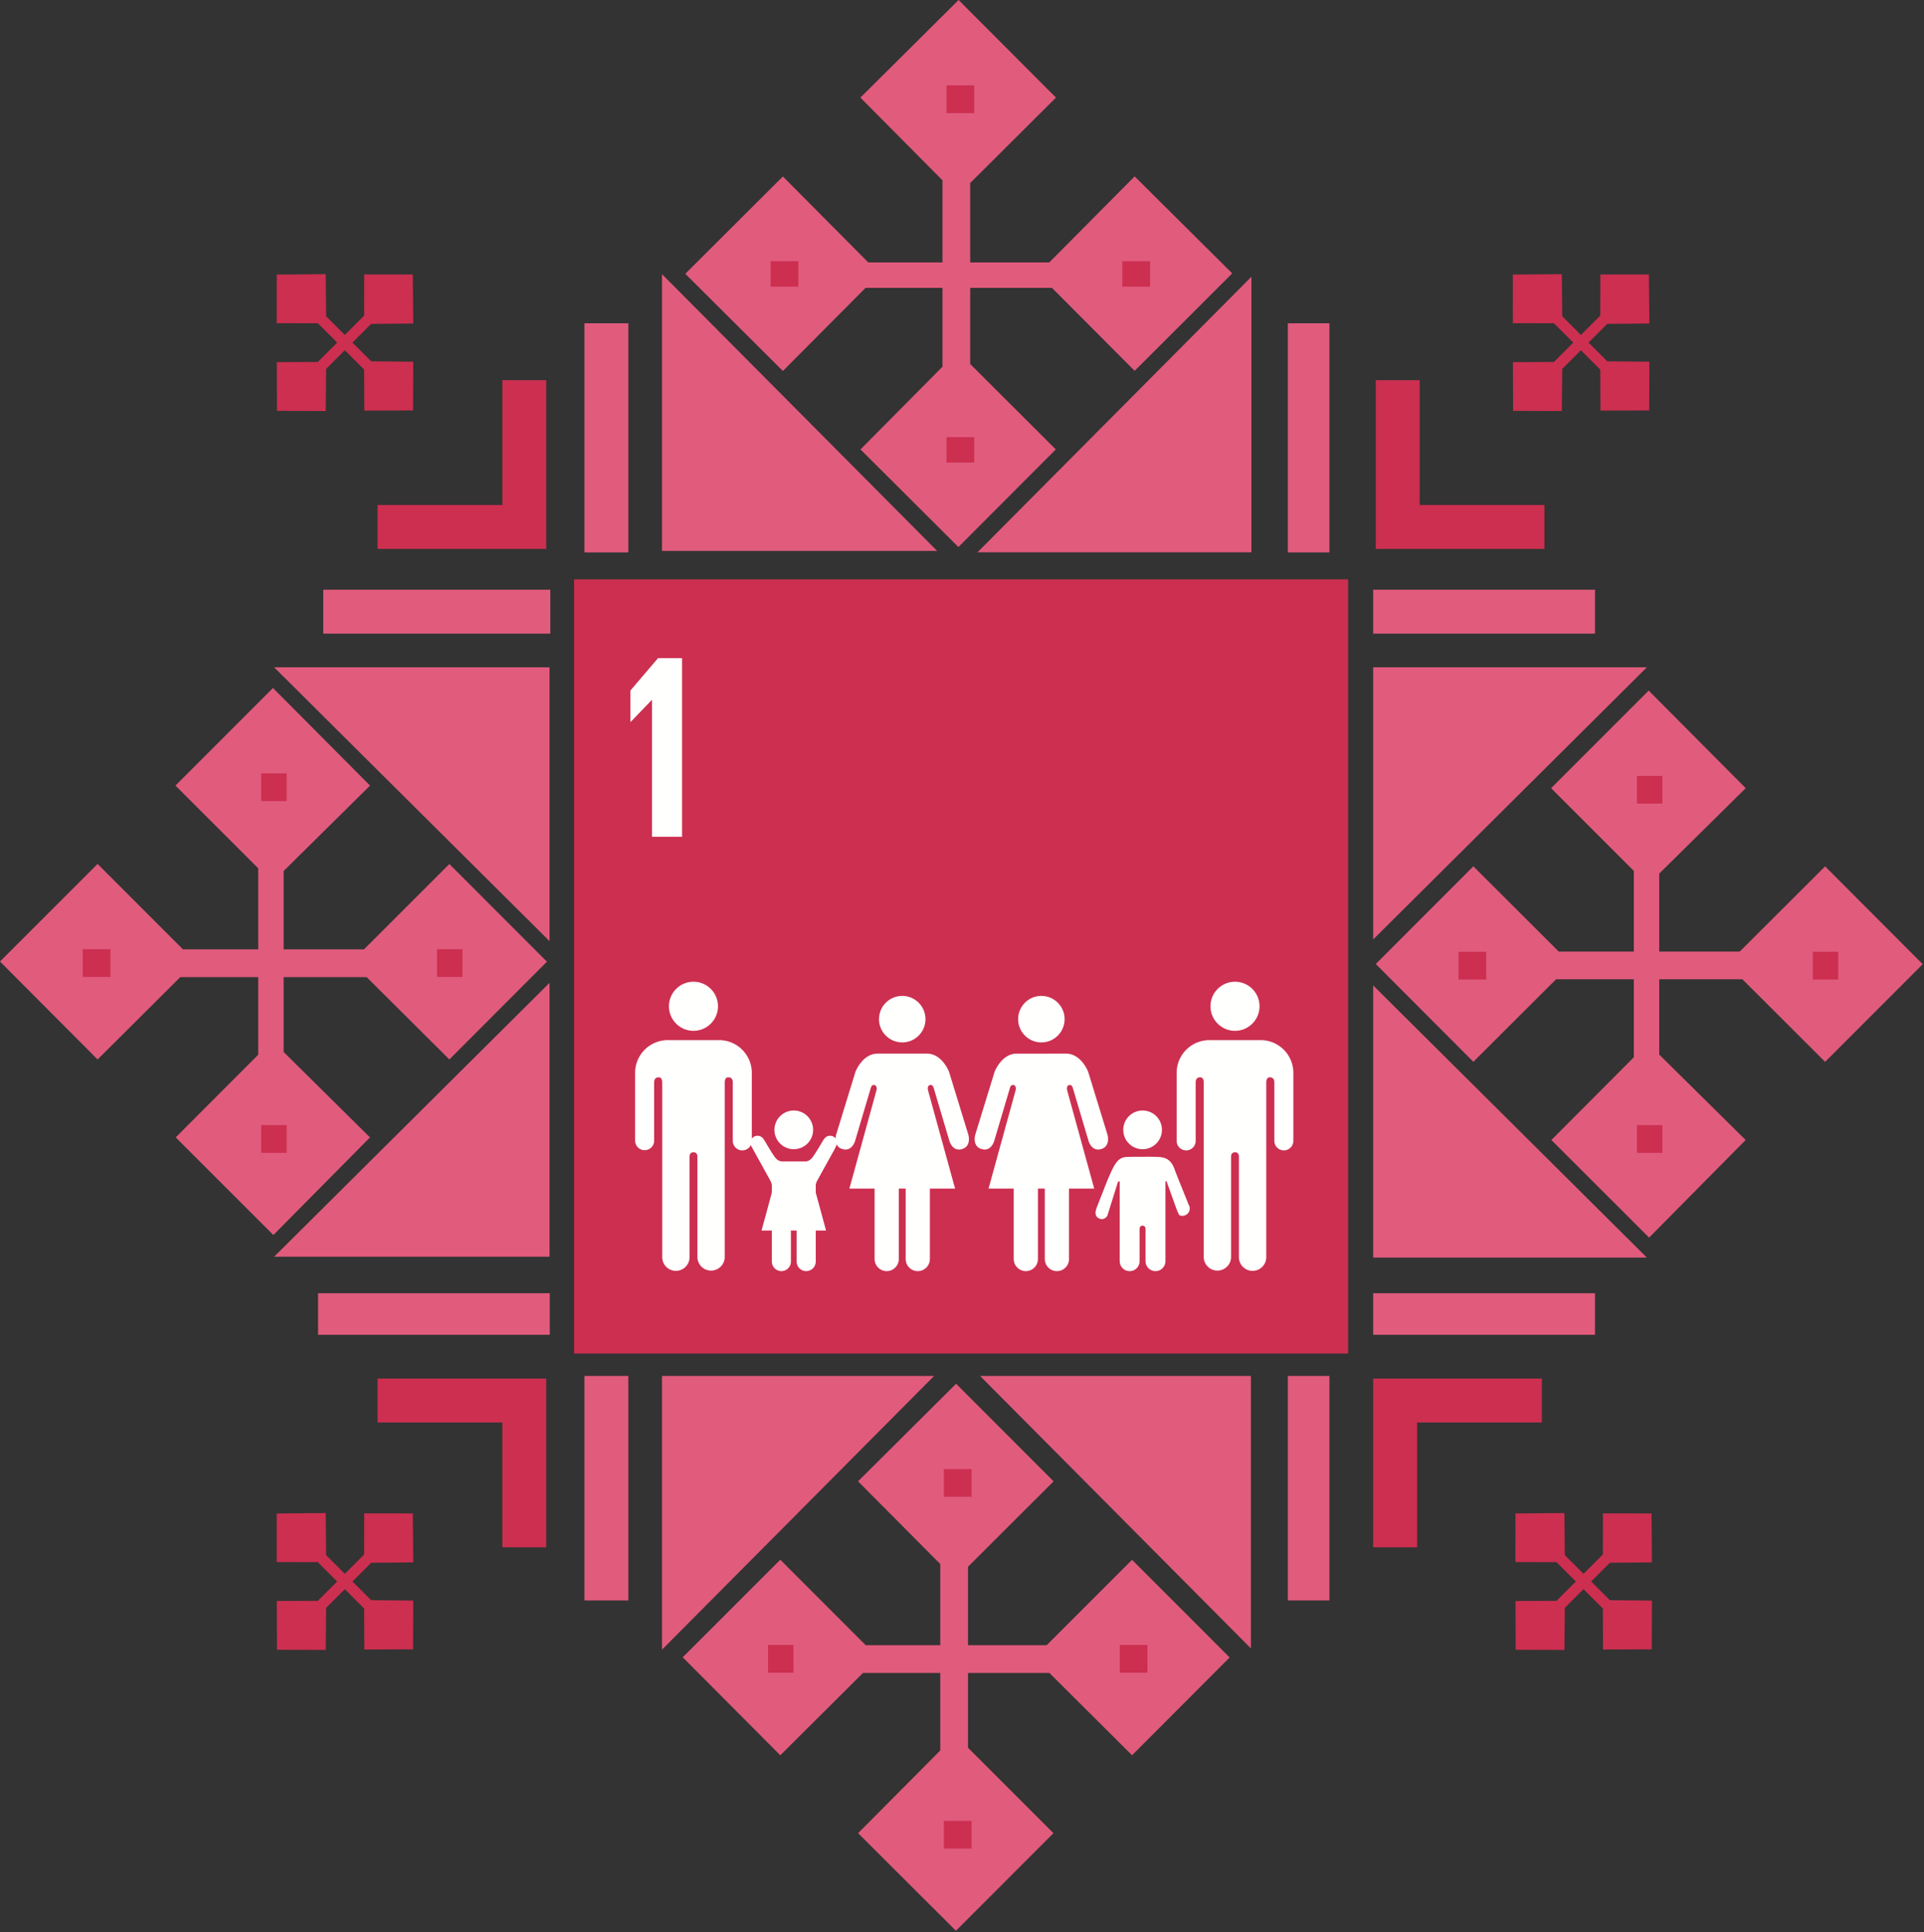 <svg xmlns="http://www.w3.org/2000/svg" width="744" height="747" viewBox="0 0 744 747"><rect x="0" y="0" width="744" height="747" fill="#333333" stroke="none"/><title>Elements / Targets / Icon Logo 01</title><g fill="none" fill-rule="evenodd"><path fill="#E15B7D" d="M212.501 258H106l106.501 105.883zm149.889-44.99L256 106v107.01zm-136.39.571h16.977V125H226zm108.714-102.282h29.734v30.486l-31.707 31.979 37.87 37.735 37.66-37.735-33.101-33.027v-29.438h31.612l31.98 32.082 37.735-37.683-37.735-37.494-33.026 33.266H375.17V70.762l33.169-33.026L370.676 0l-37.972 37.736 31.744 31.979v31.755H335.76l-33.025-33.24L265 105.858l37.735 37.577zM498 213.581h16.083V125H498zm33 31.396h85.777V228H531zM531 258v105.225L636.838 258zm-47.085-44.467V107L378 213.533zM109.682 406.736v-28.949h32.101l31.98 31.838 37.733-37.806-37.733-37.757-33.026 33.002h-31.055v-30.303l33.413-33.026L105.555 266l-37.708 37.735 32.006 31.98v31.349H70.76l-33.025-33.038L0 371.755l37.735 37.873 31.98-31.841h30.138v29.996l-31.909 31.98 37.77 37.735 37.363-37.735zM125 244.977h87.81V228H125zm406 271.106h85.777V500H531zm-33 102.712h16.083V532H498zm175.783-240.162l31.979 31.916 37.735-37.767-37.735-37.816-33.025 32.945h-31.125v-30.152l33.448-33.024L637.537 267l-37.734 37.735 31.98 31.979v31.197h-29.022l-33.027-32.961L532 372.716l37.734 37.816 31.98-31.899h30.069v30.149l-31.875 31.98 37.787 37.736 37.338-37.736-33.421-33.025v-29.104zM531 486.225h105.838L531 381zM379 532l104.722 105.334V532zm-153 86.795h16.977V532H226zM212.501 380L106 485.884h106.501zM123 516.083h89.597V500H123zM256 532v105.812L361.197 532zm148.737 104.094h-30.413v-30.332l33.093-33.027L369.716 535l-37.915 37.735 31.8 31.98v31.379h-28.84l-33.025-33.053L264 640.763l37.736 37.882 31.979-31.829h29.886v29.968l-31.782 31.979 37.832 37.736 37.715-37.736-33.042-33.027v-28.92h31.46l31.979 31.824 37.735-37.813-37.735-37.748z"/><path fill="#CC2F50" d="M222 523.327h299.326V224H222z"/><g fill="#FFFFFE"><path d="M468.086 389.062c0-5.244 4.252-9.49 9.49-9.49 5.234 0 9.474 4.246 9.474 9.49 0 5.239-4.24 9.488-9.473 9.488-5.24 0-9.491-4.25-9.491-9.488m-209.409 0c0-5.244 4.253-9.49 9.493-9.49 5.23 0 9.47 4.246 9.47 9.49 0 5.239-4.24 9.488-9.47 9.488-5.24 0-9.493-4.25-9.493-9.488m229.973 13.146c6.436.581 11.481 5.995 11.481 12.599v26.295a3.682 3.682 0 0 1-3.674 3.676 3.678 3.678 0 0 1-3.68-3.676v-22.585c0-.846-.244-1.994-1.795-1.994-1.069 0-1.292 1.135-1.332 1.858v67.693a5.282 5.282 0 0 1-5.279 5.282c-2.927 0-5.295-2.373-5.295-5.282v-39.009c-.014-.43-.158-1.549-1.5-1.549h-.004c-1.348 0-1.513 1.119-1.527 1.549v39.009a5.283 5.283 0 0 1-10.564 0v-67.693c-.035-.723-.266-1.858-1.329-1.858-1.558 0-1.793 1.148-1.793 1.994v22.585a3.675 3.675 0 1 1-7.352 0v-26.295c0-6.604 5.05-12.018 11.495-12.599.21-.027.442-.059.695-.059h20.731c.273 0 .495.032.722.059m-76.976-8.164c0-4.961-4.01-8.992-8.973-8.992-4.968 0-8.99 4.03-8.99 8.992a8.984 8.984 0 0 0 8.99 8.985c4.963 0 8.973-4.021 8.973-8.985m-27.076 20.348l-7.468 24.31s-1.332 4.456 2.451 5.568c3.761 1.116 4.902-3.236 4.902-3.236l6.021-20.289s.328-1.56 1.5-1.222c1.176.335.735 2.005.735 2.005l-10.479 38.02h9.744v27.234c0 2.574 2.1 4.672 4.686 4.672a4.674 4.674 0 0 0 4.672-4.672v-27.234h2.658v27.234a4.676 4.676 0 0 0 4.68 4.672 4.68 4.68 0 0 0 4.686-4.672v-27.234h9.742l-10.472-38.02s-.44-1.67.73-2.005c1.174-.339 1.5 1.222 1.5 1.222l6.021 20.29s1.145 4.351 4.9 3.235c3.79-1.112 2.453-5.568 2.453-5.568l-7.469-24.31s-2.668-7.027-8.576-7.027H393.18c-5.908 0-8.582 7.027-8.582 7.027m-26.726-20.348c0-4.961-4.017-8.992-8.979-8.992-4.964 0-8.982 4.03-8.982 8.992a8.98 8.98 0 0 0 8.982 8.985c4.962 0 8.98-4.021 8.98-8.985m-27.08 20.348l-7.464 24.31s-1.335 4.456 2.448 5.568c3.759 1.116 4.902-3.236 4.902-3.236l6.02-20.289s.327-1.56 1.501-1.222c1.175.335.731 2.005.731 2.005l-10.477 38.02h9.746v27.234c0 2.574 2.104 4.672 4.683 4.672a4.675 4.675 0 0 0 4.677-4.672v-27.234h2.661v27.234a4.67 4.67 0 0 0 4.677 4.672 4.676 4.676 0 0 0 4.683-4.672v-27.234h9.746l-10.471-38.02s-.445-1.67.725-2.005c1.171-.339 1.502 1.222 1.502 1.222l6.017 20.29s1.145 4.351 4.902 3.235c3.788-1.112 2.45-5.568 2.45-5.568l-7.467-24.31s-2.663-7.027-8.574-7.027h-19.036c-5.904 0-8.582 7.027-8.582 7.027m111.049 29.928a7.471 7.471 0 0 0 7.474-7.484 7.461 7.461 0 0 0-7.474-7.47 7.465 7.465 0 0 0-7.478 7.47 7.475 7.475 0 0 0 7.478 7.484m-17.926 23.227c-.366.876-.665 2.73 1.089 3.538 2.058.946 3.203-1.044 3.203-1.044l4.066-12.963s.706-.867.706.03v30.514h.02a3.827 3.827 0 0 0 3.835 3.838 3.828 3.828 0 0 0 3.834-3.838V475.58s-.221-1.7 1.149-1.7c1.372 0 1.161 1.7 1.161 1.7v12.042a3.839 3.839 0 0 0 3.843 3.838 3.84 3.84 0 0 0 3.844-3.838v-30.514c0-.897.475-.257.475-.257l3.186 8.876s1.384 3.966 1.81 4.142c1.436.603 3.096-.083 3.705-1.533a2.79 2.79 0 0 0-.305-2.727l.028-.03c-.092-.285-4.762-11.738-5.312-13.345-1.686-4.924-4.753-4.882-7.71-4.963-2.956-.069-4.725 0-4.725 0s-1.887-.076-5.792.04c-3.894.122-5.123 2.12-9.422 13.176-.614 1.593-2.688 6.746-2.716 7.055l.028.005zm-166.837-65.339c-6.434.581-11.485 5.995-11.485 12.599v26.295a3.68 3.68 0 0 0 7.358 0v-22.585c0-.846.246-1.994 1.795-1.994 1.07 0 1.292 1.135 1.337 1.858v67.693a5.279 5.279 0 0 0 5.279 5.282 5.286 5.286 0 0 0 5.283-5.282v-39.009c.022-.43.165-1.549 1.508-1.549h.004c1.347 0 1.512 1.119 1.524 1.549v39.009a5.283 5.283 0 0 0 10.564 0v-67.693c.032-.723.27-1.858 1.333-1.858 1.557 0 1.79 1.148 1.79 1.994v22.585a3.683 3.683 0 0 0 3.68 3.676 3.678 3.678 0 0 0 3.674-3.676v-26.295c0-6.604-5.046-12.018-11.493-12.599-.213-.027-.44-.059-.696-.059h-20.731c-.273 0-.5.032-.724.059"/><path d="M295.227 440.402a2.734 2.734 0 0 0-2.307-1.277 2.725 2.725 0 0 0-2.724 2.716c0 .436.266 1.197.266 1.197l7.538 13.64s.461.942.461 1.8v29.293h.015a3.678 3.678 0 0 0 3.686 3.684 3.671 3.671 0 0 0 3.675-3.684v-11.56s-.208-1.638 1.113-1.638c1.316 0 1.11 1.637 1.11 1.637v11.561a3.682 3.682 0 0 0 3.688 3.684 3.685 3.685 0 0 0 3.691-3.684v-29.293c0-.858.456-1.8.456-1.8l6.968-12.592s.853-1.809.853-2.245a2.723 2.723 0 0 0-2.726-2.716c-.987 0-1.829.511-2.305 1.277l-.032-.016c-.219.188-3.709 6.403-4.86 7.556-1.218 1.227-2.309 1.09-2.309 1.09h-9.059s-1.098.137-2.31-1.09c-1.167-1.153-4.643-7.368-4.866-7.556l-.022.016z"/><path d="M306.95 444.32a7.47 7.47 0 0 0 7.472-7.484 7.46 7.46 0 0 0-7.472-7.47 7.462 7.462 0 0 0-7.474 7.47 7.472 7.472 0 0 0 7.474 7.484m.012 10.495l8.45 6.164 4.016 14.786h-24.942l4.025-14.786zm-54.926-184.171h.1v52.888h11.615V254.44h-9.274l-10.696 12.536V279.1h.102z"/></g><path fill="#CC2F50" d="M101 309.722h9.829V299H101zm68 68.001h9.829V367H169zm-68 67.999h9.829V435H101zm-69-67.999h10.723V367H32zM366 43.722h10.722V33H366zm68 67.107h10.722V101H434zm-68 68h10.722V169H366zm-68-68h10.722V101H298zm335 199.894h9.829V300H633zm68 67.999h9.829V368H701zm-68 67.001h9.829V435H633zm-69-67.001h10.722V368H564zm-199 200h10.722V568H365zm68 68h10.722V636H433zm-68 68h10.722V704H365zm-68-68h9.829V636H297zm311.376-514.263l-7.486 7.485-15.852.064.063 18.842 18.855.077.153-16.282 7.226-7.226 7.485 7.486.063 15.852 18.843-.063.076-18.855-16.282-.153-7.226-7.227 7.226-7.226 16.274-.159-.157-18.939-18.792-.012-.025 15.892-7.485 7.485-7.226-7.226-.16-16.274-18.937.158-.012 18.793 15.89.022zm-477.999 0l-7.487 7.485-15.852.064.063 18.842 18.856.077.152-16.282 7.226-7.226 7.486 7.486.063 15.852 18.842-.063.076-18.855-16.281-.153-7.226-7.227 7.226-7.226 16.274-.159-.158-18.939-18.792-.012-.024 15.892-7.486 7.485-7.226-7.226L125.95 106l-18.938.158-.012 18.793 15.89.022zm5.918 479l7.226-7.227 16.274-.16-.158-18.937-18.792-.011-.024 15.89-7.485 7.486-7.227-7.227L125.95 585l-18.938.158-.012 18.793 15.89.021 7.487 7.487-7.487 7.485-15.852.063.063 18.842 18.856.077.152-16.283 7.227-7.226 7.485 7.489.063 15.851 18.842-.063.076-18.857-16.281-.151zm478.999.001l7.226-7.228 16.275-.16-.158-18.936-18.792-.012-.026 15.889-7.484 7.487-7.226-7.227-.161-16.273-18.936.158L586 603.95l15.889.023 7.487 7.487-7.487 7.484-15.851.063.063 18.843 18.854.077.154-16.282 7.226-7.227 7.484 7.488.063 15.851 18.844-.063.076-18.856-16.282-.151zM146 212.227h65.226V147H194.25v48.249H146zm451.226 0v-16.978h-48.25V147H532v65.227h17.714zm-1 320.773H531v65.226h16.977v-48.249h48.249zM146 533v16.977h48.25v48.249h16.976V533h-16.235z"/></g></svg>